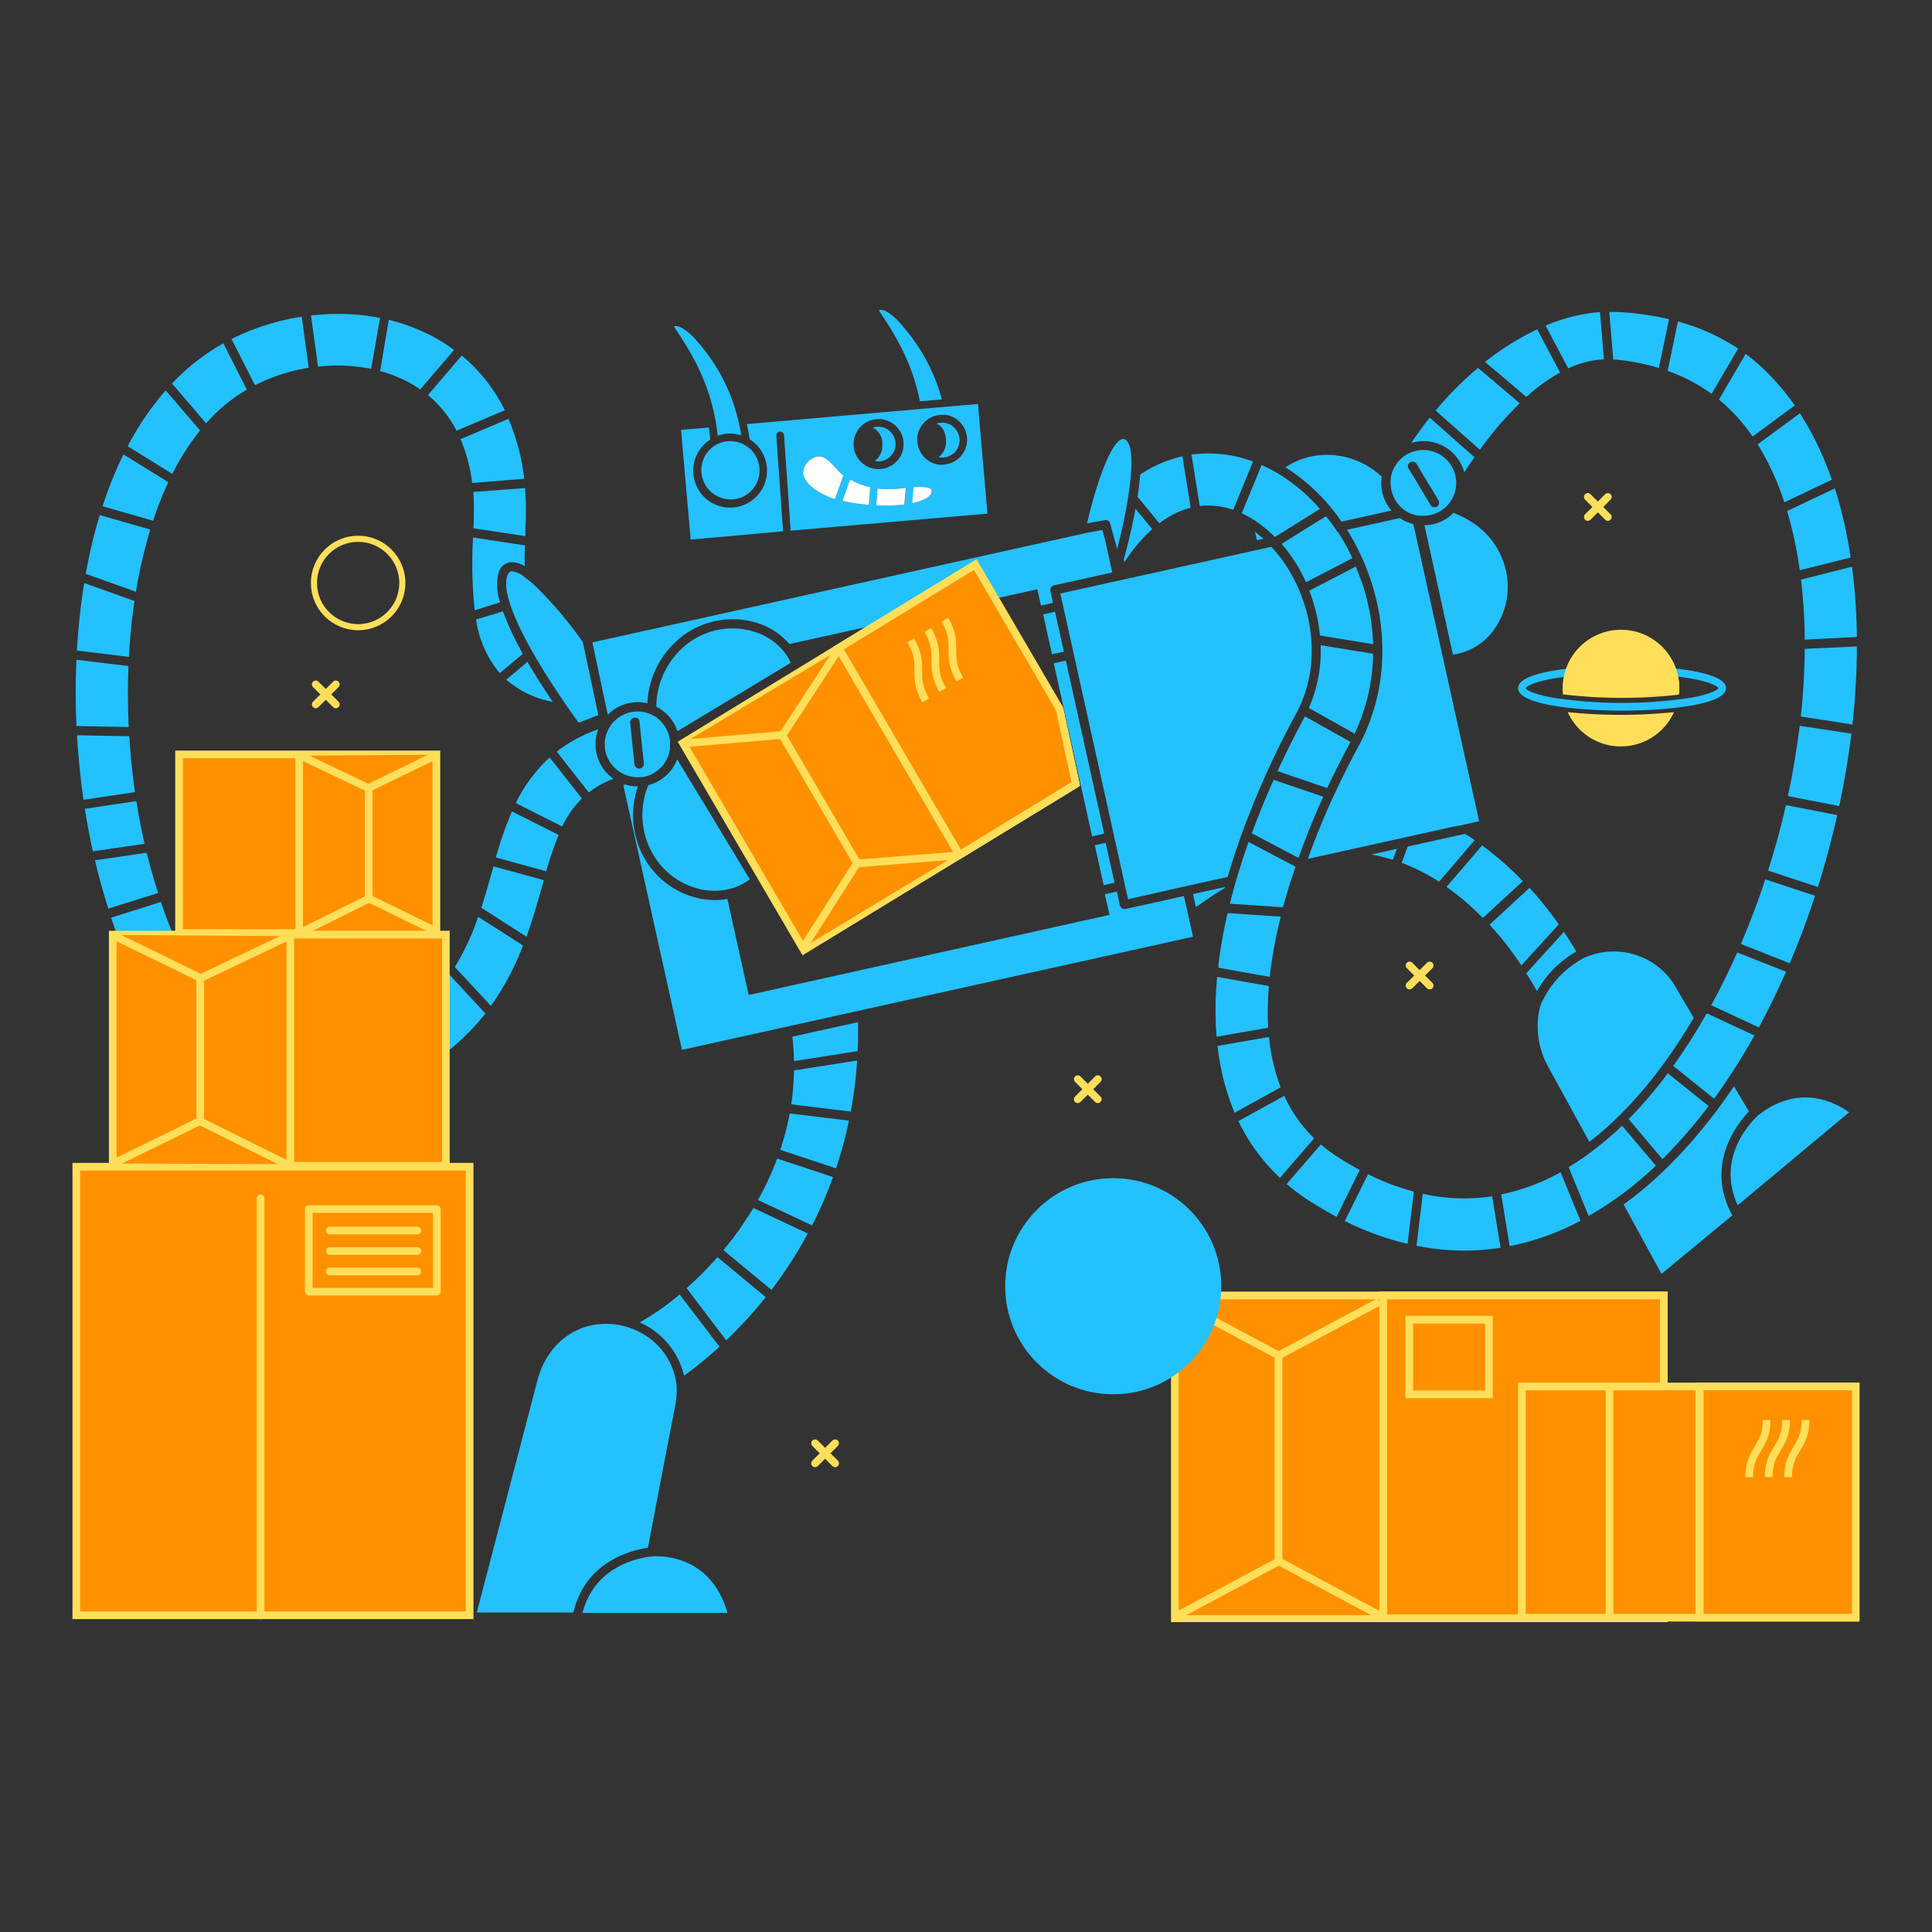 <svg xmlns="http://www.w3.org/2000/svg" viewBox="0 0 400 400"><rect x="0" y="0" width="400" height="400" fill="#333333" stroke="none"/><defs><style>.cls-1{fill:#24c1ff;}.cls-2,.cls-5,.cls-7,.cls-9{fill:none;}.cls-2,.cls-4,.cls-5,.cls-6,.cls-7,.cls-9{stroke:#ffdf5a;}.cls-2,.cls-4,.cls-5,.cls-7{stroke-linecap:round;}.cls-2,.cls-7{stroke-linejoin:round;}.cls-2{stroke-width:1.27px;}.cls-3{fill:#ffdf5a;}.cls-4{fill:#7878ff;}.cls-4,.cls-5,.cls-6,.cls-9{stroke-miterlimit:10;}.cls-4,.cls-5,.cls-6,.cls-7,.cls-9{stroke-width:1.59px;}.cls-6,.cls-8{fill:#ff9100;}.cls-10{fill:#fff;}</style></defs><title>Circuit2aGrowwwKit</title><g id="Layer_1" data-name="Layer 1"><path class="cls-1" d="M307,190.06l8.28-7.63a64.34,64.34,0,0,0-8.43-7.39l-7.36,8.58A53.6,53.6,0,0,1,307,190.06Z"/><path class="cls-1" d="M315,199.85l7.73-8.48c-1.28-1.81-2.79-3.79-4.52-5.82-.49-.56-1-1.14-1.54-1.73l-8.27,7.62c1.54,1.68,2.9,3.34,4.09,4.89C313.35,197.54,314.18,198.71,315,199.85Z"/><path class="cls-1" d="M305.32,173.94c-.66-.45-1.33-.88-2-1.3l-11.87,2.62-1.25,3.37a41.07,41.07,0,0,1,7.75,3.91Z"/><path class="cls-1" d="M253.59,183.64,247,185.11l.6,2.7q3-2.17,5.95-3.95Z"/><path class="cls-1" d="M288.37,178l.84-2.26-5.29,1.18c1,.17,1.94.37,2.89.63Q287.6,177.77,288.37,178Z"/><path class="cls-1" d="M362.1,230.11,359,224.9c-6.49,9.63-13.82,17.68-21.67,23.59l-1.18.88L344,263.74l14.66-12.12a.57.57,0,0,1-.08-.13C352.94,241,359.78,232.53,362.1,230.11Z"/><path class="cls-1" d="M326.36,197c-.65-1.1-1.51-2.49-2.56-4.06L316,201.5c.85,1.33,1.59,2.58,2.22,3.7A21.77,21.77,0,0,1,326.36,197Z"/><path class="cls-1" d="M318.55,209.89a17.31,17.31,0,0,0,1.79,10.6l.07.14,8.65,15.78c8.11-6.26,15.42-15.18,21.61-25.68l-4.26-7.22h0A14.85,14.85,0,0,0,329,197.9c-.28.09-.55.2-.83.31A20,20,0,0,0,319,208l-.12.4C318.74,208.89,318.64,209.39,318.55,209.89Z"/><path class="cls-1" d="M364.05,230.87c-.1.09-.45.41-.94.93-2.24,2.41-7.29,9.16-3.34,17.74l9.3-7.76,13.77-11.49C380.31,228.46,372.66,224.11,364.05,230.87Z"/><path class="cls-1" d="M130.52,145.51a8.63,8.63,0,0,1,3.51.1,18.5,18.5,0,0,1,7.61-14.17,17.16,17.16,0,0,1,14.8-2.56,14.73,14.73,0,0,1,7,4.46L214.77,122l.75,3.37,2.5-.55-.56-2.49a1,1,0,0,1,.73-1.14l12.09-2.67-1.52-6.88-.53-1.91-3,.54L122.65,133l3.18,15A8.63,8.63,0,0,1,130.52,145.51Z"/><rect class="cls-1" x="222.11" y="136.63" width="2.56" height="36.7" transform="translate(-28.23 51.96) rotate(-12.49)"/><path class="cls-1" d="M245.12,185.52l-.54.12L233,188.2l-.21,0a1,1,0,0,1-.93-.75l-.63-2.86-2.5.56,1,4.26L155,206l-4.4-19.88a14.76,14.76,0,0,1-2.59.23,15.82,15.82,0,0,1-3-.3A17.19,17.19,0,0,1,133,176.9a18.13,18.13,0,0,1-.93-14.08H132a8.64,8.64,0,0,1-2.58-.4l-.37.11,12.14,54.83L247,193.94l-.73-3.3Z"/><path class="cls-1" d="M309.43,130.2A15.28,15.28,0,0,0,311.49,117c-1.87-6.09-6.42-9.21-10.57-10.82a9.08,9.08,0,0,1-1,.9,8.65,8.65,0,0,1-5,1.67l5.89,26.77A12.4,12.4,0,0,0,309.43,130.2Z"/><path class="cls-1" d="M259.84,110.12a12.47,12.47,0,0,0,.42,1.73l1.33-.29C261,111.05,260.44,110.57,259.84,110.12Z"/><path class="cls-1" d="M277.75,108l10.33-2.3a8.72,8.72,0,0,1-2-7h0a16.56,16.56,0,0,0-11.22-4.53,17.08,17.08,0,0,0-2.35.16,15.3,15.3,0,0,0-6.37,2.42A40.21,40.21,0,0,1,277.75,108Z"/><rect class="cls-1" x="216.85" y="126.84" width="2.52" height="8.46" transform="translate(-23.18 50.26) rotate(-12.49)"/><rect class="cls-1" x="227.55" y="174.66" width="2.3" height="8.46" transform="translate(-33.27 53.68) rotate(-12.49)"/><path class="cls-1" d="M156.93,248.44l11.2,5.26a87.32,87.32,0,0,0,4.34-10l-11.56-3.83A60.86,60.86,0,0,1,156.93,248.44Z"/><path class="cls-1" d="M153.08,254.54c-1.06,1.5-2.17,2.92-3.3,4.29l9.93,8.23a86.44,86.44,0,0,0,7.53-11.67L156,250.1C155,251.71,154,253.19,153.08,254.54Z"/><path class="cls-1" d="M141.63,284.82a81.93,81.93,0,0,0,7.33-6L140.71,268a51.92,51.92,0,0,1-8.27,5.78A16.18,16.18,0,0,1,141.63,284.82Z"/><path class="cls-1" d="M163.82,228.64l12.32,1.5a88.44,88.44,0,0,0,1.32-10.57l-13.07,2.05A54.5,54.5,0,0,1,163.82,228.64Z"/><path class="cls-1" d="M161.55,238.06l11.54,3.83a86.14,86.14,0,0,0,2.68-9.88l-12.27-1.48A56.77,56.77,0,0,1,161.55,238.06Z"/><path class="cls-1" d="M142.16,266.7l8.2,10.81a92.92,92.92,0,0,0,8.18-8.95l-10-8.28A74.48,74.48,0,0,1,142.16,266.7Z"/><path class="cls-1" d="M164.05,214.63c.2,1.72.3,3.41.34,5.06l13.18-2.07q.13-3,.09-6Z"/><path class="cls-1" d="M50.27,81.17l.84-.5-4.86-9.58c-.58.33-1.16.66-1.72,1a45.26,45.26,0,0,0-8.92,7.31l7.06,8.24A34.62,34.62,0,0,1,50.27,81.17Z"/><path class="cls-1" d="M97.76,100l10.77-.87a44.36,44.36,0,0,0-3.26-12.42l-9.92,4.22A33,33,0,0,1,97.76,100Z"/><path class="cls-1" d="M98.57,128.25a22.1,22.1,0,0,0,4.89,11.12l4.79-4a60.22,60.22,0,0,1-4.12-8.79Z"/><path class="cls-1" d="M100.5,209.84l-.24-.27-.41-.44-.39-.41-.75-.82-1.29-1.39-.6-.65-.08-.08-.67-.73-3-3.21c-4.7,6.63-12.06,12.33-24.89,16.34-6,1.88-11.49,1-16.79-2.82s-10.21-10.32-14.25-19a100.2,100.2,0,0,1-3.84-9.61L23,190a105.14,105.14,0,0,0,4.32,10.87c8.71,18.71,21.12,29,34.95,29a30.8,30.8,0,0,0,9.16-1.45c11.67-3.65,20.59-9,27.12-16.28.55-.61,1.08-1.24,1.59-1.88Z"/><path class="cls-1" d="M114.45,145.31c-1.62-2.38-3.48-5.26-5.24-8.29l-4.39,3.7.36.31A20.42,20.42,0,0,0,114.45,145.31Z"/><path class="cls-1" d="M26.59,137.9l-10.76-1.3q-.32,6.84,0,13.72l10.81.2C26.45,146.32,26.42,142.1,26.59,137.9Z"/><path class="cls-1" d="M28.23,165.85l-10.66,1.61c.47,3,1,5.91,1.66,8.79l10.7-1.55Q28.94,170.35,28.23,165.85Z"/><path class="cls-1" d="M98.08,107.08c0,.75,0,1.51-.08,2.28L108.77,111l0-.57c0-1,.07-2,.1-3a58.21,58.21,0,0,0-.17-6.38L98,101.86A49.56,49.56,0,0,1,98.08,107.08Z"/><path class="cls-1" d="M87,80.64l7-8.19a35.65,35.65,0,0,0-3.56-2.32,38.92,38.92,0,0,0-9.94-3.91L78.7,76.82a28,28,0,0,1,6.41,2.6C85.78,79.8,86.42,80.21,87,80.64Z"/><path class="cls-1" d="M63.92,76.15,62.47,65.56a49.53,49.53,0,0,0-14.54,4.63l4.86,9.56A37.68,37.68,0,0,1,63.92,76.15Z"/><path class="cls-1" d="M27,131.57q.32-3.65.84-7.14l-10.41-3.72q-.78,4.8-1.22,9.93c-.12,1.34-.21,2.7-.29,4.05L26.68,136C26.76,134.51,26.87,133,27,131.57Z"/><path class="cls-1" d="M26.76,152.43l-10.82-.2c.26,4.49.71,9,1.35,13.35L27.94,164C27.4,160.17,27,156.31,26.76,152.43Z"/><path class="cls-1" d="M30.37,176.56l-10.71,1.55c.8,3.44,1.73,6.8,2.77,10l10.3-3.22Q31.43,180.86,30.37,176.56Z"/><path class="cls-1" d="M41.42,89.12l-7.11-8.29a59.33,59.33,0,0,0-7.88,11.56l9.25,5.72A51.12,51.12,0,0,1,41.42,89.12Z"/><path class="cls-1" d="M34.14,101.38c.23-.53.47-1,.71-1.55l-9.29-5.74a80.44,80.44,0,0,0-4.33,10.72l10.46,3C32.44,105.56,33.25,103.41,34.14,101.38Z"/><path class="cls-1" d="M108.62,117.23c0-1.45,0-2.9.09-4.31l-10.77-1.64a94.27,94.27,0,0,0,.34,15.06l5.27-1.62a11.12,11.12,0,0,1-.4-5.82,3,3,0,0,1,2.39-2.48A4.89,4.89,0,0,1,108.62,117.23Z"/><path class="cls-1" d="M112.21,183.58c.13-.45.26-.91.38-1.35l-10.42-2.86-.37,1.33c-.7,2.44-1.38,4.87-2.15,7.24l9.36,6C110.29,190.38,111.28,186.89,112.21,183.58Z"/><path class="cls-1" d="M31.11,109.64l-10.46-3a106.3,106.3,0,0,0-2.89,12.17l10.38,3.71A101.61,101.61,0,0,1,31.11,109.64Z"/><path class="cls-1" d="M120.47,165.32l-6.67-8.49a30.94,30.94,0,0,0-7,9.44l9.6,4.85A20.65,20.65,0,0,1,120.47,165.32Z"/><path class="cls-1" d="M115.66,172.86,106,168a77,77,0,0,0-3.34,9.53l10.42,2.86A73.57,73.57,0,0,1,115.66,172.86Z"/><path class="cls-1" d="M94.52,89.17l10-4.23a34.47,34.47,0,0,0-8.92-11.32l-7,8.17A23.85,23.85,0,0,1,94.52,89.17Z"/><path class="cls-1" d="M126.82,161.31l.18-.07h0l-.23-.17A8.73,8.73,0,0,1,123.86,151a29.85,29.85,0,0,0-8.6,4.61l6.64,8.46A19,19,0,0,1,126.82,161.31Z"/><path class="cls-1" d="M97.05,203.3l.41.45.28.3.69.74,1.11,1.2.69.74.26.29.43.46.75.81,0-.08a55,55,0,0,0,6.61-12.46L99,189.81a50.37,50.37,0,0,1-4.84,10.4Z"/><path class="cls-1" d="M76.84,76.37l1.84-10.56A45.3,45.3,0,0,0,70,65c-.94,0-1.89,0-2.84.08s-1.84.14-2.77.24l1.45,10.59A35.59,35.59,0,0,1,76.84,76.37Z"/><path class="cls-1" d="M106.09,118.28l-.23,0c-.14,0-.58.1-.88,1.13-1.48,5.14,6.42,18.14,12,26.21l.69,1,.69,1c.52.73,1,1.39,1.44,2l4.08-1.57h0l-.19-.88-.2-.94-2.76-13-.07-.31-.22-.3c-.06-.1-.13-.19-.19-.28a82.05,82.05,0,0,0-9.66-11.24c-.34-.31-.67-.6-1-.86s-.67-.54-1-.77A5.07,5.07,0,0,0,106.09,118.28Z"/><path class="cls-1" d="M162.72,135.46a10.46,10.46,0,0,0-.65-.84c-.24-.28-.49-.54-.76-.8a12.94,12.94,0,0,0-5.41-3.11,14.59,14.59,0,0,0-4.19-.6,15.34,15.34,0,0,0-9,2.88,16.76,16.76,0,0,0-6.84,13.31A9.09,9.09,0,0,1,137,147a8.66,8.66,0,0,1,3.26,4.38l2.26-1.36.87-.52.86-.52,19.46-11.76A11.07,11.07,0,0,0,162.72,135.46Z"/><path class="cls-1" d="M145.29,184.16a13.21,13.21,0,0,0,4.85.08c.31-.05.62-.12.93-.2s.62-.17.92-.27a11.62,11.62,0,0,0,3.25-1.71l-5.72-9.45L148,170.07l-1.54-2.54-6.27-10.34a8.32,8.32,0,0,1-1,1.93,9.22,9.22,0,0,1-1.34,1.51c-.24.2-.48.4-.74.58a8.63,8.63,0,0,1-2.88,1.34,16.14,16.14,0,0,0,.52,13.49A15.24,15.24,0,0,0,145.29,184.16Z"/><path class="cls-1" d="M128.1,159.68c.12.08.24.16.37.23a6.26,6.26,0,0,0,1.07.53,6.6,6.6,0,0,0,2.24.47,7.11,7.11,0,0,0,1,0,2.2,2.2,0,0,0,.37-.05,6.34,6.34,0,0,0,.78-.18l.31-.1a7.34,7.34,0,0,0,1-.46,7.13,7.13,0,0,0,1.53-1.15,7.37,7.37,0,0,0,.76-.9l.12-.19a6.73,6.73,0,0,0,1.06-2.84c0-.17,0-.34,0-.51a5.78,5.78,0,0,0,0-.93,1,1,0,0,0,0-.17c0-.15,0-.3-.05-.45s-.07-.29-.1-.44l0-.11a6.81,6.81,0,0,0-1.46-2.76,6.6,6.6,0,0,0-1-1,1.33,1.33,0,0,0-.19-.14l0,0a7,7,0,0,0-1-.57l-.3-.14-.66-.23a6.58,6.58,0,0,0-1.93-.28,6.79,6.79,0,0,0-4.41,1.61,6.85,6.85,0,0,0-1.18,1.28h0c0,.05-.05.1-.08.14a6.92,6.92,0,0,0-.69,1.32,6.66,6.66,0,0,0-.46,2.33,8,8,0,0,0,.1,1.29,6.82,6.82,0,0,0,2,3.73A7.67,7.67,0,0,0,128.1,159.68Zm2.41-10.38a1,1,0,0,1,1.79-.27.91.91,0,0,1,.1.33l.91,8.76a1,1,0,0,1-.85,1h-.1a1,1,0,0,1-1-.86l-.91-8.76A1.11,1.11,0,0,1,130.51,149.3Z"/><path class="cls-1" d="M302.27,170.91l1.36-.3,2.61-.58-13.62-61.52a8.5,8.5,0,0,1-2.79-1.25l-10.95,2.43a48.19,48.19,0,0,1,5.1,11c3.74,11.74,2.75,23.83-2.81,34-1.73,3.19-3.35,6.42-4.85,9.66-.16.33-.31.67-.47,1l-.46,1c-1.58,3.53-3,7.07-4.29,10.56l-.33.91,6.8-1.5,23.27-5.16Z"/><path class="cls-1" d="M244.12,183.78l.59-.13.34-.07.59-.13.35-.08.58-.13,7.61-1.68c.92-3.15,1.93-6.2,3-9.14l.48-1.33c.17-.43.33-.87.5-1.3a183.84,183.84,0,0,1,10.17-22c6.36-11.7,2.68-26.23-5.11-34.58L232.56,120l-.94.2-.93.21-11.16,2.47.51,2.28,2.34,10.55,11.17,50.47Z"/><path class="cls-1" d="M262.74,214.69l-10.65,1.85a49.15,49.15,0,0,0,3.52,13.84l9.53-5.26A39.55,39.55,0,0,1,262.74,214.69Z"/><path class="cls-1" d="M369.79,201.2l-10.11-4c-1.67,3.76-3.47,7.41-5.39,10.92l9.87,4.6C366.15,209,368,205.2,369.79,201.2Z"/><path class="cls-1" d="M232.81,116.42a33,33,0,0,1,5.75-6.88l-3.47-4.2c-.78,4.25-1.83,8.33-2.42,10.52Z"/><path class="cls-1" d="M310.53,87.85c1.38-1.6,2.75-3,4.11-4.37L306,76.17A70.77,70.77,0,0,0,297.23,85l9.16,8.11C307.62,91.41,309,89.62,310.53,87.85Z"/><path class="cls-1" d="M294.57,247.16l-1.3,10.76a50.43,50.43,0,0,0,9.75,1c.86,0,1.73,0,2.58-.06a50.84,50.84,0,0,0,5.08-.53l-1.75-10.65A38.88,38.88,0,0,1,294.57,247.16Z"/><path class="cls-1" d="M375.79,185.46l-10.3-3.39c-1.5,4.56-3.19,9-5.05,13.37l10.11,4Q373.42,192.7,375.79,185.46Z"/><path class="cls-1" d="M262.72,204.16,252,202.25a72.63,72.63,0,0,0-.13,12.39l10.69-1.86A61.18,61.18,0,0,1,262.72,204.16Z"/><path class="cls-1" d="M265.89,226.88l-9.49,5.24A39.39,39.39,0,0,0,265,243.86l7.08-8.19A29,29,0,0,1,265.89,226.88Z"/><path class="cls-1" d="M278.42,252.8a60.54,60.54,0,0,0,13,4.72l1.3-10.81a50.69,50.69,0,0,1-9.48-3.6Z"/><path class="cls-1" d="M276.69,239.36a30,30,0,0,1-3.22-2.41l-7.08,8.18a40.7,40.7,0,0,0,4.4,3.3q3,1.92,5.93,3.5l4.8-9.7C279.92,241.37,278.31,240.42,276.69,239.36Z"/><path class="cls-1" d="M310.81,247.29,312.56,258a53.43,53.43,0,0,0,14.66-5.25l-4.12-10.06A42.92,42.92,0,0,1,310.81,247.29Z"/><path class="cls-1" d="M257.87,106.64l.64.35c.09,0,.17.1.26.15l.93.56a26,26,0,0,1,4.12,3.36h0l.12.13.39-.25h0l8.94-5.57A36.73,36.73,0,0,0,264.56,98l-.76-.43a.67.67,0,0,0-.11-.07c-.27-.15-.57-.31-.9-.47s-1-.5-1.59-.75l-4.11,10Z"/><path class="cls-1" d="M372.62,118.06l10.53-2.63a91.36,91.36,0,0,0-3-13.48c-.08-.28-.18-.55-.27-.83L370,105.81A83.24,83.24,0,0,1,372.62,118.06Z"/><path class="cls-1" d="M334.52,74.45a46.16,46.16,0,0,1,8.93,1.73l2.1-10.09a60,60,0,0,0-11-1.51c-.46,0-.91,0-1.37,0l.83,9.86Z"/><path class="cls-1" d="M373.65,132.43l10.79-.55a121.55,121.55,0,0,0-1-14.55L372.87,120A110.13,110.13,0,0,1,373.65,132.43Z"/><path class="cls-1" d="M354.37,81.55l5.49-9.38a42.83,42.83,0,0,0-12.46-5.61l-2.13,10.22A35.83,35.83,0,0,1,354.37,81.55Z"/><path class="cls-1" d="M373.65,134.34a139.22,139.22,0,0,1-.81,14L383.53,150a152,152,0,0,0,.92-16.16Z"/><path class="cls-1" d="M250.17,104.67a16,16,0,0,1,5.15.88l4.11-10a26.71,26.71,0,0,0-12.74-1.44l1.7,10.66A13.31,13.31,0,0,1,250.17,104.67Z"/><path class="cls-1" d="M377.33,180.52q1.74-5.9,3.05-11.76l-10.63-2.07c-1,4.56-2.27,9.1-3.68,13.56l10.3,3.39Q376.87,182.1,377.33,180.52Z"/><path class="cls-1" d="M370.16,164.82l10.63,2.07c1.08-5.06,1.92-10.09,2.52-15l-10.69-1.62C372,155.08,371.21,160,370.16,164.82Z"/><path class="cls-1" d="M369.42,104l9.84-4.67a64.36,64.36,0,0,0-6.61-13.77L363.91,92A54.62,54.62,0,0,1,369.42,104Z"/><path class="cls-1" d="M332.08,74.39l-.82-9.77A35.82,35.82,0,0,0,320,67.42l4.69,8.85A20.17,20.17,0,0,1,332.08,74.39Z"/><path class="cls-1" d="M267.87,180.48l.3-.91a.58.58,0,0,1,.05-.14v0l-1.05-.55-.23-.12-1-.52-7.44-3.92c-.78,2.21-1.53,4.48-2.22,6.8-.1.34-.21.69-.31,1,0,.13-.07.25-.11.38s-.12.44-.19.66-.11.42-.17.63c-.12.43-.24.87-.35,1.31-.18.68-.36,1.36-.53,2l11,.74C266.29,185.47,267,183,267.87,180.48Z"/><path class="cls-1" d="M356.49,83.23a37.31,37.31,0,0,1,6.37,7.15l8.72-6.44a49.1,49.1,0,0,0-7.38-8.41c-.89-.79-1.82-1.55-2.78-2.26l-5.53,9.46Z"/><path class="cls-1" d="M252.23,200.35l10.67,1.9c0-.4.08-.8.13-1.21a96.45,96.45,0,0,1,2.13-11.26l-11-.74a106.22,106.22,0,0,0-1.9,10.69C252.27,199.94,252.26,200.14,252.23,200.35Z"/><path class="cls-1" d="M244.19,105.9a17,17,0,0,1,2.32-.77l-1.7-10.66a25.82,25.82,0,0,0-8.75,3.79c-.1,1.37-.28,2.91-.54,4.6l4.51,5.47A20.12,20.12,0,0,1,244.19,105.9Z"/><path class="cls-1" d="M296.08,91.43a8.73,8.73,0,0,1,7.08,6.38c.62-1,1.32-2,2.11-3.15L296,86.47c-1.32,1.67-2.6,3.42-3.8,5.23A8.9,8.9,0,0,1,296.08,91.43Z"/><path class="cls-1" d="M323,77.13l-4.74-8.94a55,55,0,0,0-10.8,6.75l8.56,7.23A37,37,0,0,1,323,77.13Z"/><path class="cls-1" d="M357.94,223.07q2.76-4.14,5.29-8.68l-9.87-4.6c-.53.94-1.07,1.86-1.61,2.78q-2.55,4.25-5.32,8.11l8.45,6.8Q356.44,225.34,357.94,223.07Z"/><path class="cls-1" d="M342.83,241.34l-7-8.27a64.62,64.62,0,0,1-5.84,5l-.3.24a58.52,58.52,0,0,1-4.92,3.34l4.14,10.1a66,66,0,0,0,6.33-4.1l1-.71A76.12,76.12,0,0,0,342.83,241.34Z"/><path class="cls-1" d="M353.74,229l-8.44-6.79a89.49,89.49,0,0,1-8.11,9.49l7,8.29A102.35,102.35,0,0,0,353.74,229Z"/><path class="cls-1" d="M270,148.65c-1.58,2.91-3.51,6.66-5.51,11l10.29,3.52c1.47-3.14,3.05-6.28,4.73-9.37l.1-.19-9.44-5.29C270.11,148.44,270.05,148.54,270,148.65Z"/><path class="cls-1" d="M284.29,135.35l-10.87-1.77a29.36,29.36,0,0,1-2.43,13l9.47,5.31A39.9,39.9,0,0,0,284.29,135.35Z"/><path class="cls-1" d="M280.7,117.3l-9.63,5a35.14,35.14,0,0,1,2.22,9.28l11,1.79a44.31,44.31,0,0,0-2.11-12.15C281.73,119.91,281.24,118.59,280.7,117.3Z"/><path class="cls-1" d="M268.86,177.58l.06-.16c1.25-3.52,2.66-7.09,4.23-10.66l.47-1c.11-.27.23-.53.35-.79l-.48-.17-9.8-3.35c-1,2.28-2.05,4.7-3.05,7.24-.17.42-.33.84-.49,1.26s-.33.85-.49,1.28l-.48,1.3,9.49,5Z"/><path class="cls-1" d="M276.89,110.12c-.18-.28-.37-.57-.56-.84h0l-.59-.84h0c-.39-.53-.79-1.06-1.19-1.57L270,109.7h0l-2.42,1.51h0l-2.24,1.39.06.06h0a33.14,33.14,0,0,1,5,7.89l9.6-5a45.26,45.26,0,0,0-3-5.43Z"/><path class="cls-1" d="M290.27,105.2h0a6.37,6.37,0,0,0,1,.73h0a7.21,7.21,0,0,0,1.09.51l.4.13.38.1.26.06.23,0,.52.06h.25a6.75,6.75,0,0,0,4.36-1.36,6.88,6.88,0,0,0,.86-.76,8.27,8.27,0,0,0,.65-.79l.26-.4a8.62,8.62,0,0,0,.43-.86,6.93,6.93,0,0,0,.45-1.59,5.08,5.08,0,0,0,.07-.67,6.81,6.81,0,0,0-11.42-5.38,6.73,6.73,0,0,0-.93,1.06,5.7,5.7,0,0,0-.5.81,7.47,7.47,0,0,0-.47,1.13,9.6,9.6,0,0,0-.22,1h0a.77.77,0,0,1,0,.15,6.78,6.78,0,0,0,0,1.35A6.87,6.87,0,0,0,290.27,105.2Zm1.23-8.89a1,1,0,0,1,1.76-.33l1.17,2,1,1.64,1,1.64,1.19,2,.2.32a1,1,0,0,1,.11.73.94.94,0,0,1-.44.58.94.94,0,0,1-1.31-.33l-.4-.67-.64-1.06-2.05-3.43-1-1.64-.45-.75A1,1,0,0,1,291.5,96.31Z"/><path class="cls-1" d="M134.15,320.44c2-10.6,4.62-24.13,5.75-30a13.51,13.51,0,0,0,.2-2.28c0-.37,0-.74,0-1.1s-.08-.71-.14-1.06a14.1,14.1,0,0,0-7.13-10,13.5,13.5,0,0,0-1.67-.8,12.45,12.45,0,0,0-1.49-.51,14.07,14.07,0,0,0-1.49-.35c-7.62-1.36-14.31,2.95-16.73,10.75h0L98.71,333.86l20,0C121.13,323.44,130.42,321,134.15,320.44Z"/><path class="cls-1" d="M135.76,322.18h0c-.1,0-.45,0-1,.08-.29,0-.62.08-1,.15-3.58.62-10.91,2.92-13.15,11.48l0,.05,12,0h1l17,0C149.77,330.91,146.72,322.4,135.76,322.18Z"/><path class="cls-1" d="M228.92,107.66a.92.92,0,0,1,.43.11,1,1,0,0,1,.38.34.76.76,0,0,1,.11.26l.77,2.79.68,2.5c.14-.54.28-1.08.41-1.62A96.51,96.51,0,0,0,234,99.75q.07-.65.12-1.26t.09-1.26c.16-3.1-.14-5.41-1.14-6.14a.77.77,0,0,0-.83-.15c-2.25.85-4.81,8.18-6.46,14.51-.21.82-.41,1.62-.59,2.39l-.12.5h0l3.7-.66Z"/><circle class="cls-2" cx="74.15" cy="120.7" r="9.15"/><path class="cls-1" d="M335.84,147.13c-8,0-21.53-1-21.53-4.66s13.53-4.65,21.53-4.65,21.52,1,21.52,4.65S343.83,147.13,335.84,147.13Zm0-7.72a84.17,84.17,0,0,0-14.2,1.06c-4.47.79-5.67,1.74-5.74,2s1.27,1.2,5.74,2a95.58,95.58,0,0,0,28.39,0c4.42-.79,5.65-1.72,5.74-2-.09-.28-1.32-1.22-5.74-2A84.13,84.13,0,0,0,335.84,139.41Z"/><path class="cls-3" d="M347.62,143.82a12.08,12.08,0,1,0-24.06-.59c0,.18,0,.35,0,.53a103.43,103.43,0,0,0,24,.06Z"/><path class="cls-3" d="M335.85,148a105.38,105.38,0,0,1-11.27-.56,12.07,12.07,0,0,0,22,0A105.62,105.62,0,0,1,335.85,148Z"/><path class="cls-3" d="M323.56,143.23a12.08,12.08,0,0,1,24.11-1.41"/><line class="cls-4" x1="65.37" y1="141.69" x2="69.53" y2="145.84"/><line class="cls-4" x1="65.37" y1="145.84" x2="69.53" y2="141.69"/><line class="cls-5" x1="328.74" y1="102.88" x2="332.89" y2="107.04"/><line class="cls-5" x1="328.74" y1="107.04" x2="332.89" y2="102.88"/><line class="cls-5" x1="223.14" y1="223.43" x2="227.29" y2="227.59"/><line class="cls-5" x1="223.14" y1="227.59" x2="227.29" y2="223.43"/><line class="cls-5" x1="291.84" y1="199.89" x2="296" y2="204.05"/><line class="cls-5" x1="291.84" y1="204.05" x2="296" y2="199.89"/><line class="cls-5" x1="168.75" y1="298.81" x2="172.9" y2="302.97"/><line class="cls-5" x1="168.75" y1="302.97" x2="172.9" y2="298.81"/><rect class="cls-6" x="15.8" y="241.56" width="81.43" height="92.86"/><line class="cls-7" x1="53.96" y1="248.12" x2="53.96" y2="334.46"/><rect class="cls-7" x="63.93" y="250.33" width="26.51" height="17.09"/><line class="cls-7" x1="68.28" y1="254.77" x2="86.4" y2="254.77"/><line class="cls-7" x1="68.28" y1="259.01" x2="86.4" y2="259.01"/><line class="cls-7" x1="68.28" y1="263.25" x2="86.4" y2="263.25"/><rect class="cls-6" x="243.24" y="268.21" width="101.23" height="66.84"/><rect class="cls-6" x="286.37" y="268.21" width="58.1" height="66.84"/><polyline class="cls-6" points="243.92 269.5 264.71 280.64 285.56 269.5"/><polyline class="cls-6" points="285.56 334.4 264.76 323.26 243.92 334.4"/><line class="cls-6" x1="264.71" y1="280.64" x2="264.71" y2="323.2"/><rect class="cls-6" x="291.77" y="273.23" width="16.5" height="15.46"/><polyline class="cls-6" points="222.73 162.33 166.43 196.69 141.39 153.84 201.81 116.97 219.37 147 222.73 162.32"/><polygon class="cls-6" points="198.65 177.02 222.73 162.32 219.38 146.77 201.92 116.9 173.61 134.18 198.65 177.02"/><line class="cls-6" x1="173.61" y1="134.18" x2="198.65" y2="177.02"/><polyline class="cls-6" points="141.39 153.94 162.05 152.16 173.49 134.65"/><polyline class="cls-6" points="197.8 177.15 177.4 178.77 166.31 196.16"/><line class="cls-6" x1="161.9" y1="152.09" x2="177.52" y2="178.81"/><path class="cls-8" d="M195.64,128.29c3.09,5.29,0,7.11,3.07,12.4"/><path class="cls-9" d="M195.64,128.29c3.09,5.29,0,7.11,3.07,12.4"/><path class="cls-8" d="M192.11,130.44c3.09,5.29,0,7.11,3.07,12.4"/><path class="cls-9" d="M192.11,130.44c3.09,5.29,0,7.11,3.07,12.4"/><path class="cls-8" d="M188.58,132.6c3.09,5.29,0,7.11,3.07,12.4"/><path class="cls-9" d="M188.58,132.6c3.09,5.29,0,7.11,3.07,12.4"/><rect class="cls-6" x="315.11" y="287.06" width="68.97" height="47.87" transform="translate(699.18 621.99) rotate(-180)"/><rect class="cls-6" x="351.88" y="287.06" width="32.32" height="47.86" transform="translate(736.09 621.98) rotate(-180)"/><line class="cls-6" x1="351.88" y1="287.06" x2="351.88" y2="334.92"/><line class="cls-6" x1="333.23" y1="287.52" x2="333.23" y2="334.37"/><path class="cls-8" d="M373.82,294c0,5.91-3.61,5.91-3.61,11.82"/><path class="cls-9" d="M373.82,294c0,5.91-3.61,5.91-3.61,11.82"/><path class="cls-8" d="M369.79,294c0,5.91-3.61,5.91-3.61,11.82"/><path class="cls-9" d="M369.79,294c0,5.91-3.61,5.91-3.61,11.82"/><path class="cls-8" d="M365.76,294c0,5.91-3.61,5.91-3.61,11.82"/><path class="cls-9" d="M365.76,294c0,5.91-3.61,5.91-3.61,11.82"/><rect class="cls-6" x="37.07" y="156.2" width="53.28" height="36.98"/><line class="cls-6" x1="61.94" y1="156.2" x2="61.94" y2="193.18"/><polyline class="cls-6" points="90.39 156.27 76.28 163.16 62.2 156.45"/><polyline class="cls-6" points="62.54 192.93 76.41 186.04 90.23 192.8"/><line class="cls-6" x1="76.35" y1="163.05" x2="76.35" y2="186.11"/><circle class="cls-1" cx="230.48" cy="266.3" r="22.37"/><rect class="cls-6" x="23.33" y="193.5" width="68.97" height="47.87" transform="translate(115.64 434.87) rotate(-180)"/><line class="cls-6" x1="60.11" y1="193.5" x2="60.11" y2="241.36"/><polyline class="cls-6" points="23.28 193.58 41.55 202.5 59.78 193.82"/><polyline class="cls-6" points="59.33 241.04 41.37 232.12 23.49 240.88"/><line class="cls-6" x1="41.45" y1="202.37" x2="41.45" y2="232.21"/><path class="cls-1" d="M190.45,83.08l4.56-.39a38,38,0,0,0-8.16-15.21,12.31,12.31,0,0,0-3.06-2.83,2.85,2.85,0,0,0-1.31-.49,1.26,1.26,0,0,0-.53.09l.13.2C185.41,69.4,188.92,75.2,190.45,83.08Z"/><path class="cls-1" d="M202.47,83.64l-5.48.47-.8.07-.8.07-4.66.41-.8.07-.79.07-34.5,3q.33,1.52.57,3.15a7.66,7.66,0,0,1-.41,13.22,7.59,7.59,0,0,1-3.65.93,7.76,7.76,0,0,1-2.18-.31A7.66,7.66,0,0,1,147.06,91q-.12-1.28-.3-2.49L141,89l2,22.71L162.12,110l-1.39-19.85a.8.8,0,0,1,1.59-.11l1.38,19.83,40.74-3.53ZM173,96.85a10.65,10.65,0,0,0,1.42,1.38l.2.14-1.75,4.91a14.54,14.54,0,0,1-1.82-.68c-2.88-1.33-4.67-3.1-4.78-4.73a3.52,3.52,0,0,1,1.95-3,2.46,2.46,0,0,1,1.32-.42C170.67,94.48,171.72,95.5,173,96.85Zm6.87,7.68a39.17,39.17,0,0,1-5.46-.83L176,99.25a14.87,14.87,0,0,0,4.16,1.62Zm1.85-3.38a20.7,20.7,0,0,0,5.14-.07l.71-.08-.3,3.45a35.53,35.53,0,0,1-5.81.18Zm7.46-.3c2.61-.16,3.41.19,3.65.46,0,0,.17.19.06.66-.16.65-.9,1.12-1.49,1.41a10.74,10.74,0,0,1-2.51.8ZM181.9,86.76a5.18,5.18,0,1,1-5.18,5.18A5.19,5.19,0,0,1,181.9,86.76Zm13.19,9.49a5.19,5.19,0,0,1-5.18-5.18,3.4,3.4,0,0,1,0-.45,5.11,5.11,0,0,1,1.15-2.83,5.16,5.16,0,0,1,4-1.9,4.62,4.62,0,0,1,.65,0,5.68,5.68,0,0,1,.84.17,6.24,6.24,0,0,1,.88.36,5.18,5.18,0,0,1-2.37,9.78Z"/><path class="cls-1" d="M182.67,92.1a3.91,3.91,0,0,1-1.55,3.34,3.33,3.33,0,0,0,.78.09,3.59,3.59,0,1,0-1.19-7A3.66,3.66,0,0,1,182.67,92.1Z"/><path class="cls-1" d="M196.89,88a4.34,4.34,0,0,0-.86-.36,3.47,3.47,0,0,0-2.13.08,3.06,3.06,0,0,1,1.71,2,5,5,0,0,1,.25,1.58,3.92,3.92,0,0,1-1.54,3.34,3.25,3.25,0,0,0,.77.09,3.58,3.58,0,0,0,2.7-5.94A3.43,3.43,0,0,0,196.89,88Z"/><path class="cls-1" d="M148.23,87.54c.05.26.09.52.12.79.09.61.17,1.24.24,1.88a7.52,7.52,0,0,1,4.72-.13l.16,0c-.13-.76-.27-1.5-.43-2.21-.06-.26-.11-.52-.18-.78s-.12-.53-.19-.78a37.72,37.72,0,0,0-8.25-15.55A12.37,12.37,0,0,0,141.36,68a2.77,2.77,0,0,0-1.31-.49,1.37,1.37,0,0,0-.52.1,1.74,1.74,0,0,0,.13.2c3.38,5,6.94,10.91,8.43,19C148.14,87,148.19,87.27,148.23,87.54Z"/><path class="cls-1" d="M148.72,91.86a8.14,8.14,0,0,0-.77.41A6.06,6.06,0,0,0,154,102.75,6,6,0,0,0,157,99.14a6.07,6.07,0,0,0-2-6.46,3.4,3.4,0,0,0-.3-.23,6.16,6.16,0,0,0-.87-.5,5.31,5.31,0,0,0-.89-.35A6,6,0,0,0,148.72,91.86Z"/><path class="cls-10" d="M176,99.25l-1.58,4.45a39.17,39.17,0,0,0,5.46.83l.28-3.66A14.87,14.87,0,0,1,176,99.25Z"/><path class="cls-10" d="M186.83,101.08a20.7,20.7,0,0,1-5.14.07l-.26,3.48a35.53,35.53,0,0,0,5.81-.18l.3-3.45Z"/><path class="cls-10" d="M191.37,103.38c.59-.29,1.33-.76,1.49-1.41.11-.47,0-.61-.06-.66-.24-.27-1-.62-3.65-.46l-.29,3.33A10.74,10.74,0,0,0,191.37,103.38Z"/><path class="cls-10" d="M174.39,98.23A10.65,10.65,0,0,1,173,96.85c-1.25-1.35-2.3-2.37-3.46-2.37a2.46,2.46,0,0,0-1.32.42,3.52,3.52,0,0,0-1.95,3c.11,1.63,1.9,3.4,4.78,4.73a14.54,14.54,0,0,0,1.82.68l1.75-4.91Z"/></g></svg>